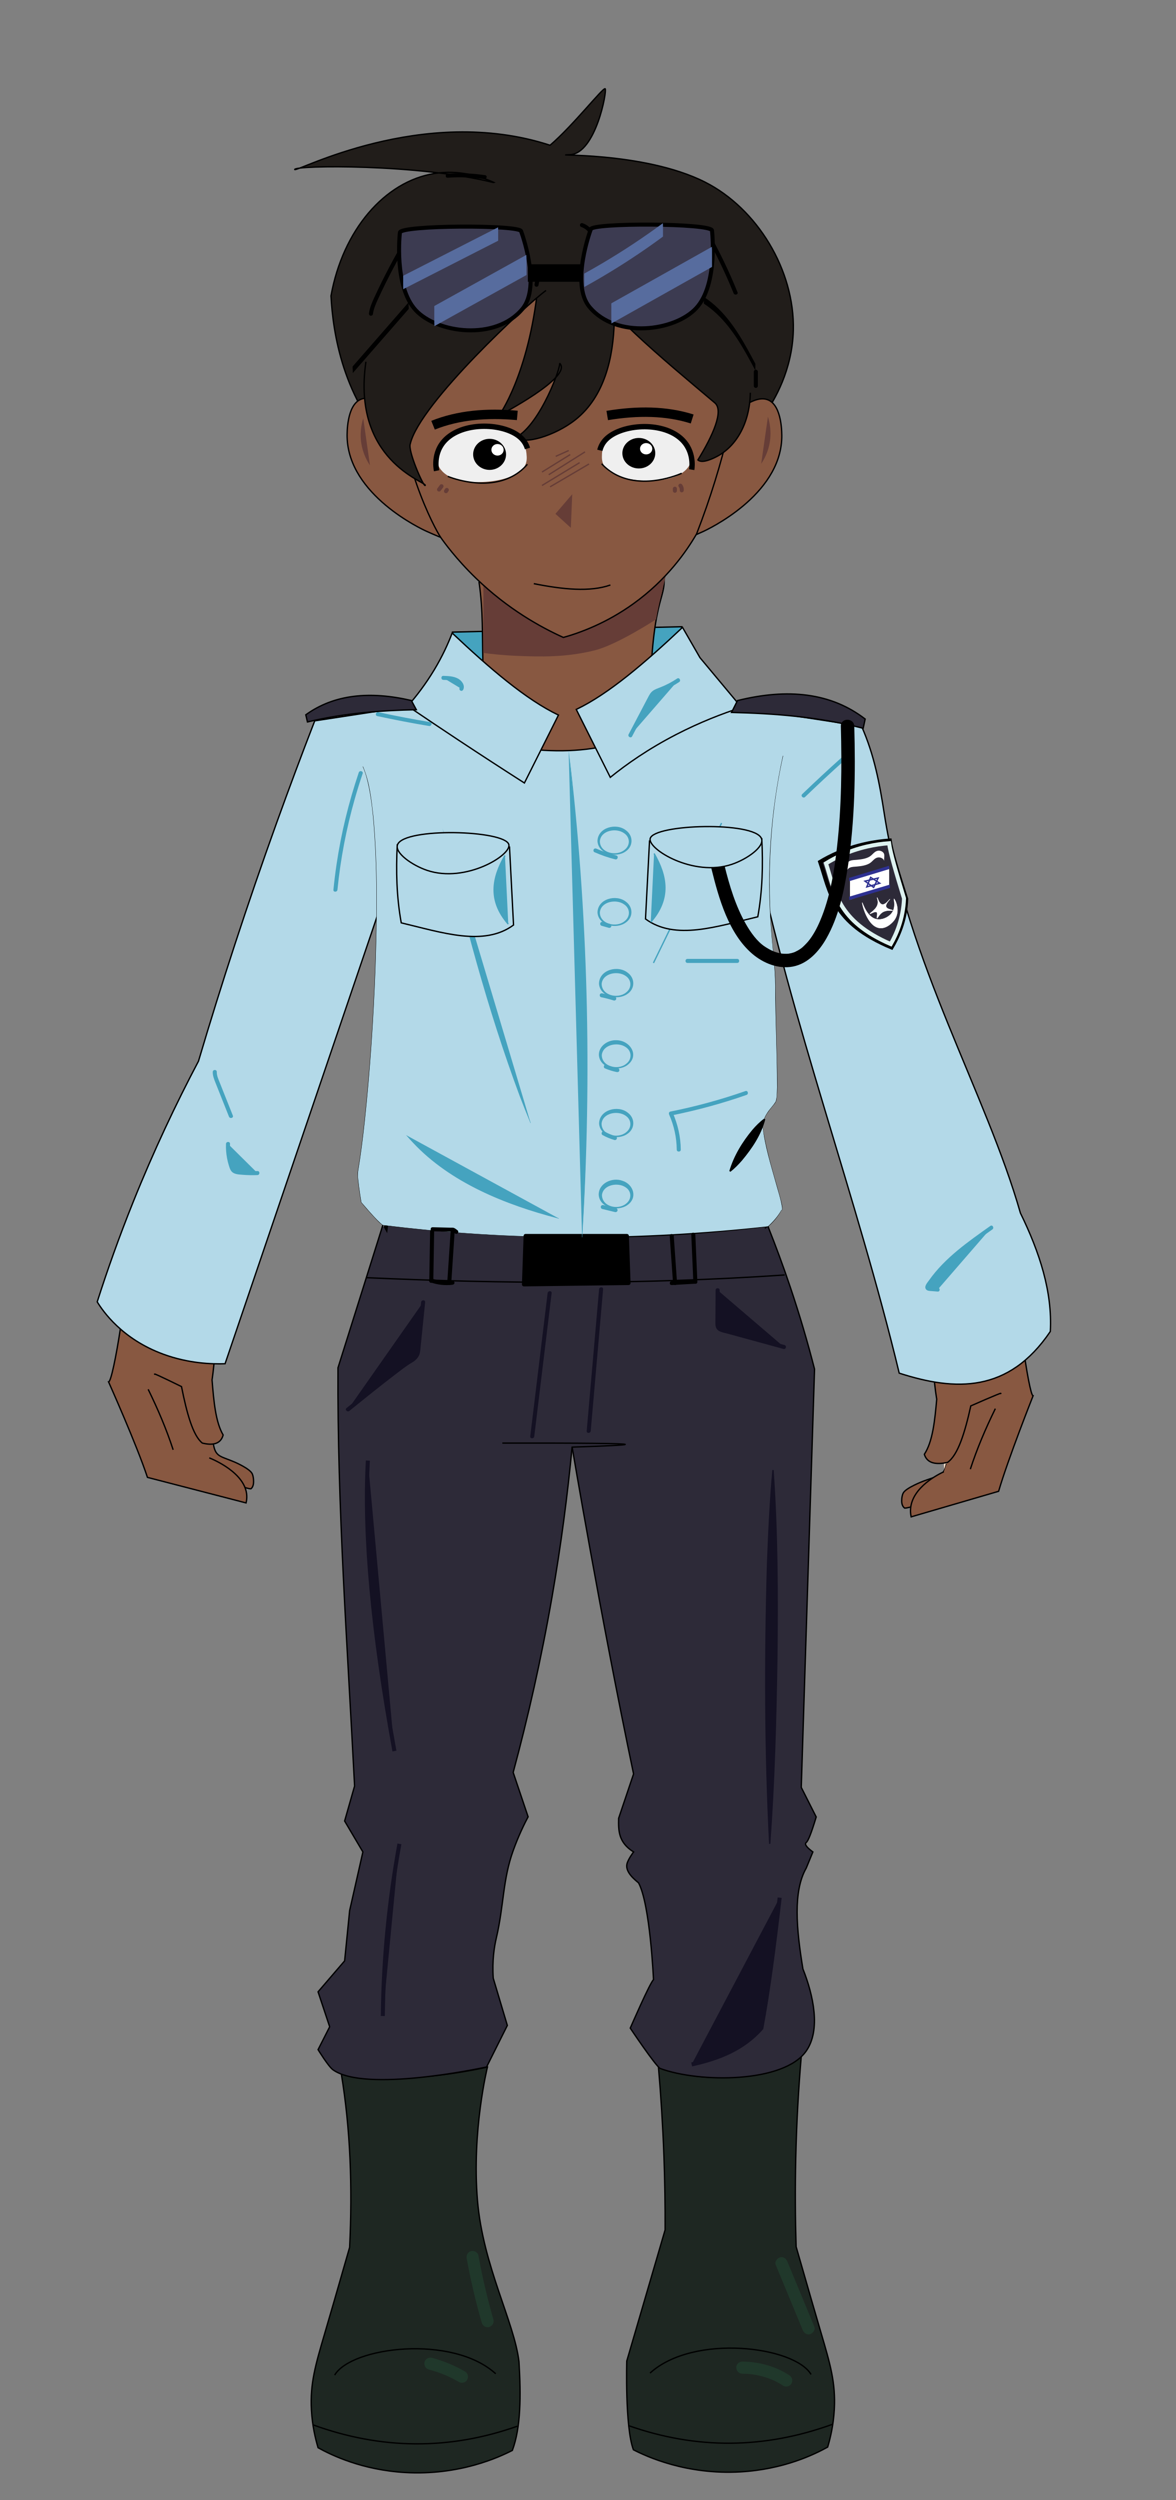 <?xml version="1.0" encoding="utf-8"?>
<!-- Generator: Adobe Illustrator 28.3.0, SVG Export Plug-In . SVG Version: 6.00 Build 0)  -->
<svg version="1.1" id="Layer_1" xmlns="http://www.w3.org/2000/svg" xmlns:xlink="http://www.w3.org/1999/xlink" x="0px" y="0px"
	 viewBox="0 0 875 1859" style="enable-background:new 0 0 875 1859;" xml:space="preserve">
<rect x="0" y="0" width="875" height="1859" fill="#808080" stroke="none"/>
<style type="text/css">
	.st0{fill:none;stroke:#000000;stroke-miterlimit:10;}
	.st1{fill:#45A3BF;stroke:#000000;stroke-miterlimit:10;}
	.st2{fill:#885841;stroke:#000000;stroke-miterlimit:10;}
	.st3{fill:#2D2A38;}
	.st4{fill:#663D37;}
	.st5{fill:#211D1A;stroke:#000000;stroke-miterlimit:10;}
	.st6{fill:#211D1A;}
	.st7{fill:#1E2722;stroke:#000000;stroke-miterlimit:10;}
	.st8{fill:#20382B;}
	.st9{fill:#663D37;stroke:#663D37;stroke-miterlimit:10;}
	.st10{fill:#885841;stroke:#885841;stroke-miterlimit:10;}
	.st11{fill:#FFE3CB;}
	.st12{fill:#885841;}
	.st13{fill:#B3D9E8;stroke:#000000;stroke-miterlimit:10;}
	.st14{fill:#B3D9E8;}
	.st15{fill:#2D2A38;stroke:#000000;stroke-miterlimit:10;}
	.st16{fill:#141123;}
	.st17{fill:#141123;stroke:#141123;stroke-width:3;stroke-miterlimit:10;}
	.st18{fill:#45A3BF;}
	.st19{fill:#20382B;stroke:#45A3BF;stroke-miterlimit:10;}
	.st20{fill:#45A3BF;stroke:#45A3BF;stroke-miterlimit:10;}
	.st21{fill:#2D2A38;stroke:#000000;stroke-width:3;stroke-miterlimit:10;}
	.st22{fill:#2D2A38;stroke:#DDF2F0;stroke-width:3;stroke-miterlimit:10;}
	.st23{fill:#FFFFFF;stroke:#FFFFFF;stroke-width:0.25;stroke-miterlimit:10;}
	.st24{fill:#FFFFFF;}
	.st25{fill:#2E3192;}
	.st26{fill:none;stroke:#2E3192;stroke-miterlimit:10;}
	.st27{fill:#3C3B51;stroke:#000000;stroke-width:3;stroke-miterlimit:10;}
	.st28{fill:#576C9E;}
	.st29{fill:none;stroke:#000000;stroke-width:13;stroke-miterlimit:10;}
	.st30{fill:#EFEFEF;}
	.st31{fill:none;stroke:#000000;stroke-width:4;stroke-miterlimit:10;}
	.st32{stroke:#000000;stroke-miterlimit:10;}
	.st33{fill:none;stroke:#000000;stroke-width:7;stroke-miterlimit:10;}
</style>
<path class="st0" d="M378.32,1289.3"/>
<path class="st0" d="M796.44,21.8L796.44,21.8L796.44,21.8z"/>
<path class="st1" d="M336.72,469.99c56.83-1.33,113.66-2.67,170.49-4c-1.66,36.83-39.03,66.41-84.01,67
	C379.03,533.57,340.93,506.02,336.72,469.99z"/>
<path class="st2" d="M493.57,423.99c3.25,23.55-7.41,13-9.88,90c-3.64,9.27-11.08,25.81-27.18,43c-12.38,13.22-23.05,24.6-37.06,25
	c-23.38,0.66-41.46-29.65-49.42-43c-16.7-28-7.41-64-13.59-106C382.43,406.75,441.29,400.09,493.57,423.99z"/>
<g>
	<path class="st3" d="M566.05,927.04c2.42-4.29,7.8-15.17,1.7-22.05c-4.2-4.74-12.01-5.52-14.8-5.8
		c-67.79-6.94-15.15-12.05-112.03-13.56c-50.01-0.78-102.61-0.96-146.5,18.47c-2.22,0.98-4.5,2.08-5.8,3.84
		c-1.1,1.49-1.36,3.28-1.58,5.02c-3.88,30.51-4.06,61.33-0.53,91.87c0.97,8.37,2.25,16.83,5.97,24.68
		c5.37,11.31,15.45,20.66,25.34,29.75c4.86,4.47,9.95,9.08,16.7,11.46c7.79,2.74,16.65,2.14,25.14,2.42
		c12.37,0.41,24.5,2.81,36.81,3.85c12.31,1.05,25.33,0.62,36.18-4.19c7.28-3.23,13.09-8.21,18.77-13.11
		c16.29-14.04,32.62-28.12,47.06-43.43c5.16-5.47,10.09-11.11,15.99-16.05c6.69-5.6,14.57-10.25,20.79-16.21
		c7.7-7.37,12.49-16.39,17.17-25.26c4.49-8.52,10.03-20.32,14.58-35.05"/>
	<g>
		<path d="M567.35,927.8c2.61-4.66,4.91-10.04,4.7-15.49c-0.26-6.51-4.69-10.9-10.6-12.95c-4.82-1.68-10.09-1.82-15.12-2.39
			c-4.52-0.52-9.04-1.09-13.54-1.79c-5.32-0.82-10.64-1.79-15.8-3.32c-2.82-0.83-5.55-1.92-8.34-2.82
			c-3.63-1.17-7.37-1.84-11.15-2.34c-7.55-0.99-15.17-1.37-22.77-1.69c-14.35-0.62-28.71-0.84-43.07-1.02
			c-15.91-0.2-31.83-0.23-47.73,0.52c-30.69,1.44-61.95,5.7-90.25,18.28c-3.05,1.36-6.11,3-7.33,6.32
			c-0.64,1.74-0.76,3.66-0.99,5.49c-0.27,2.21-0.52,4.41-0.76,6.62c-0.91,8.65-1.52,17.32-1.84,26.01
			c-0.64,17.55-0.06,35.15,1.73,52.62c0.82,7.99,1.66,16.13,4.12,23.81c2.32,7.25,6.26,13.66,11.1,19.48
			c4.95,5.96,10.65,11.25,16.34,16.48c5.44,5,11.01,10.02,18.1,12.52c7.5,2.64,15.67,2.26,23.5,2.42c8.5,0.17,16.91,1.28,25.33,2.37
			c15.47,2.01,31.98,3.91,47.01-1.48c7.26-2.6,13.46-7.05,19.31-11.98c6.29-5.29,12.48-10.71,18.64-16.14
			c12.48-10.98,24.49-22.37,35.82-34.54c5.58-5.99,11.39-11.51,18.01-16.34c6.32-4.61,12.8-9.06,17.99-14.99
			c4.92-5.63,8.72-12.1,12.23-18.67c3.03-5.67,5.92-11.4,8.5-17.29c3.06-7,5.74-14.16,8-21.46c0.57-1.85-2.32-2.64-2.89-0.8
			c-4.15,13.39-9.8,26.11-16.42,38.44c-3.48,6.48-7.23,12.89-12.19,18.38c-5.17,5.72-11.58,9.98-17.74,14.53
			c-6.32,4.67-11.9,9.96-17.25,15.7c-5.49,5.88-11.04,11.67-16.84,17.25c-11.77,11.3-24.14,21.98-36.54,32.58
			c-5.62,4.81-11.55,9.43-18.53,12.1c-7.05,2.69-14.64,3.62-22.14,3.7c-16.37,0.17-32.42-3.85-48.76-4.33
			c-7.76-0.23-15.79,0.33-23.29-2.03c-6.99-2.21-12.43-7.2-17.71-12.06c-11.03-10.15-22.53-20.83-26.97-35.62
			c-2.31-7.68-3.1-15.75-3.88-23.7c-0.83-8.47-1.38-16.96-1.64-25.46c-0.52-17,0.1-34.04,1.85-50.95c0.21-2.03,0.44-4.05,0.68-6.07
			c0.23-1.89,0.28-4.01,1.02-5.79c1.33-3.2,5.77-4.48,8.68-5.7c6.81-2.85,13.82-5.24,20.93-7.24c14.55-4.09,29.52-6.54,44.55-8
			c30.82-3.01,61.97-2.29,92.89-1.55c10.57,0.25,21.15,0.55,31.69,1.34c5.26,0.39,10.11,0.82,15.18,1.91
			c6.26,1.36,12.12,4.04,18.37,5.46c6.97,1.58,14.07,2.54,21.16,3.4c4.83,0.59,9.8,0.78,14.57,1.78
			c5.63,1.18,11.38,4.21,11.79,10.62c0.33,5.05-1.85,10.03-4.27,14.35C563.81,927.97,566.4,929.49,567.35,927.8L567.35,927.8z"/>
	</g>
</g>
<g>
	<path class="st4" d="M359.67,423.49c14.97-6.42,45.47-17.3,85.26-16.11c20.99,0.63,40.33,5.4,52.74,9.08
		c-2.5,15-6.99,29.03-9.49,44.03c0,0-28.73,18.75-45.31,22.96c-21.51,5.47-41.06,4.91-58.13,4.21c-10.52-0.43-19.18-1.39-25.08-2.18
		"/>
</g>
<path class="st5" d="M570.27,305.99c5.54-8.08,19.24-30.37,20-60.38c1.13-44.78-26.96-90.63-65.69-110.21
	c-46.13-23.34-120.47-19.35-100.31-20.41c19-1,27.61-47.69,26-49c-1.54-1.25-23.69,27.21-41,42c-95-31-190.25,20.96-190,18
	c0.26-3.11,91.95-4.31,148.51,9.88c0.18,0.05,0.31,0.08,0.49,0.12c-11.66-5.32-27.47-9.8-45-7c-37.09,5.91-68.24,42.16-77,91
	c1.39,26.89,8.7,77.86,47,115C369.94,409.35,520.11,379.16,570.27,305.99z"/>
<path class="st2" d="M268.27,296.99c-10.38,4.58-10.06,25.47-10,28c1.09,43.16,55.54,68.45,59,70c12.05,5.4,24.6,11.04,30,6
	c10.43-9.73-12.72-52.96-40-81C297.87,310.34,279.9,291.87,268.27,296.99z"/>
<path class="st2" d="M571.69,297.43c10.38,4.58,10.06,25.47,10,28c-1.09,43.16-55.54,68.45-59,70c-12.05,5.4-24.6,11.04-30,6
	c-10.43-9.73,12.72-52.96,40-81C542.09,310.77,560.06,292.3,571.69,297.43z"/>
<path class="st2" d="M295.17,278.97c0.37,61.78,28.16,114.12,33,121c1.94,2.77,11.07,15.57,26,30c23.88,23.07,48.24,36.42,65,44
	c13.05-3.68,32.17-10.77,52-25c25.15-18.05,39.64-39.11,47.11-51.97c21-54,31.35-104.69,30-121c-4.07-49.3-45.42-130.12-123-132
	C357.11,142.35,294.7,202.25,295.17,278.97z"/>
<path class="st5" d="M400.27,212.99c-7,66-29,96-29,96s56-29,45-39c1.76,1.49-14,45-32,55c4.73,6.17,28.68-0.81,44-13
	c43.35-34.5,25.69-117.12,23-129"/>
<path class="st5" d="M431.27,198.99c14.01,28.85,62.09,68.06,100.58,100.55c6.89,5.82-1.42,24.24-12.58,42.45
	c3.27,3.09,12.2-1.57,14.1-2.56c14.74-7.68,24.59-25.25,24.9-47.44"/>
<path class="st0" d="M294.27,331.88"/>
<path class="st6" d="M559.27,285.99c16.73-14.19-7.66-108.46-76-144c-65.01-33.81-154.86-6.63-191,51c-20.8,33.16-27.38,81.62-11,92
	c28.84,18.27,125.02-83.91,136.5-72.5c4.98,4.95-11.12,26.16-4.5,32.5c7.01,6.71,25.92-16.2,49.5-12.5c23.3,3.66,24.19,29.06,59,46
	C531.27,283.12,551.22,292.82,559.27,285.99z"/>
<g>
	<g>
		<path d="M400.65,212.13c0.78-3.65,1.16-7.39,1.13-11.12c-0.01-1.07-1.29-1.96-2.26-1.3c-3.41,2.35-6.52,5.1-9.24,8.23
			c-0.53,0.61-0.6,1.52,0,2.12c0.54,0.54,1.59,0.61,2.12,0c2.55-2.93,5.44-5.55,8.63-7.76c-0.75-0.43-1.5-0.86-2.26-1.3
			c0.04,3.47-0.3,6.93-1.02,10.33c-0.17,0.79,0.23,1.62,1.05,1.85C399.55,213.38,400.48,212.92,400.65,212.13L400.65,212.13z"/>
	</g>
</g>
<g>
	<path d="M457.71,229.09c-0.74,0.01-0.84-7.33-3.11-21.84c-1.42-9.13-2.97-16.61-4.1-21.68c2.72,4.55,6.13,11.49,7.76,20.42
		C460.46,218,458.62,229.08,457.71,229.09z"/>
	<g>
		<path d="M457.71,227.59c0.38,0.04,1.05,0.54,1.12,0.59c0.02,0.01,0.09,0.37,0.07,0.15c-0.02-0.19-0.1-0.39-0.14-0.58
			c-0.16-0.76-0.17-1.05-0.26-1.76c-0.28-2.33-0.51-4.67-0.79-7.01c-0.92-7.81-2.12-15.58-3.59-23.3
			c-0.67-3.51-1.39-7.02-2.17-10.51c-0.91,0.39-1.83,0.77-2.74,1.16c4.15,6.98,6.96,14.7,8.04,22.76c0.58,4.34,0.71,8.76,0.39,13.12
			c-0.1,1.42-0.25,2.85-0.53,4.25c-0.1,0.47-0.21,0.94-0.35,1.4c-0.1,0.32-0.1,0.12-0.06,0.19c-0.02,0.05-0.05,0.1-0.08,0.14
			c0.16-0.27,0.39-0.44,0.7-0.54c-1.9,0.33-1.09,3.23,0.8,2.89c1.53-0.27,1.81-2.79,2.02-3.96c0.52-3.01,0.68-6.08,0.67-9.12
			c-0.03-7.98-1.44-15.95-4.42-23.36c-1.29-3.21-2.82-6.31-4.58-9.28c-0.89-1.49-3.11-0.49-2.74,1.16
			c1.69,7.58,3.12,15.21,4.29,22.89c0.93,6.14,1.48,12.32,2.32,18.47c0.19,1.35,0.34,3.1,2.04,3.27
			C459.63,230.78,459.62,227.78,457.71,227.59z"/>
	</g>
</g>
<g>
	<g>
		<path d="M563.87,286.93c0-3.52,0-7.03,0-10.55c0-0.81-0.69-1.5-1.5-1.5c-0.81,0-1.5,0.69-1.5,1.5c0,3.52,0,7.03,0,10.55
			c0,0.81,0.69,1.5,1.5,1.5C563.18,288.43,563.87,287.75,563.87,286.93L563.87,286.93z"/>
	</g>
</g>
<g>
	<g>
		<path d="M333.08,132.15c9.05-0.66,18.17-0.34,27.14,1.02c1.89,0.29,2.7-2.6,0.8-2.89c-9.25-1.4-18.6-1.81-27.94-1.13
			C331.16,129.29,331.15,132.29,333.08,132.15L333.08,132.15z"/>
	</g>
</g>
<g>
	<g>
		<path d="M441.84,173.28c-1.68-3.47-4.81-6.12-8.44-7.34c-0.74-0.25-1.67,0.29-1.85,1.05c-0.19,0.83,0.25,1.58,1.05,1.85
			c0.2,0.07,0.4,0.14,0.59,0.21c0.16,0.06,0.2,0.06,0.01,0c0.1,0.03,0.22,0.09,0.31,0.14c0.38,0.18,0.76,0.37,1.12,0.58
			c0.35,0.2,0.68,0.42,1.01,0.66c0.08,0.06,0.15,0.11,0.23,0.17c0.31,0.23-0.24-0.2,0.06,0.05c0.16,0.13,0.32,0.27,0.48,0.41
			c0.3,0.27,0.59,0.55,0.86,0.84c0.14,0.15,0.28,0.31,0.42,0.47c0.06,0.07,0.12,0.15,0.18,0.22c0.04,0.05,0.3,0.33,0.05,0.06
			c0.55,0.59,0.96,1.43,1.31,2.15c0.34,0.71,1.41,0.95,2.05,0.54C442.03,174.87,442.21,174.04,441.84,173.28L441.84,173.28z"/>
	</g>
</g>
<g>
	<g>
		<path d="M524.02,172.99c8.24,14.54,15.54,29.59,21.83,45.07c0.72,1.77,3.62,0.99,2.89-0.8c-6.38-15.72-13.76-31.02-22.13-45.79
			C525.66,169.79,523.07,171.3,524.02,172.99L524.02,172.99z"/>
	</g>
</g>
<g>
	<g>
		<path d="M277.44,233.66c0.55-4.03,2.17-7.72,3.86-11.38c1.77-3.84,3.6-7.66,5.48-11.45c3.72-7.51,7.64-14.92,11.75-22.23
			c0.95-1.68-1.64-3.2-2.59-1.51c-4.19,7.44-8.18,15-11.97,22.66c-1.87,3.79-3.7,7.61-5.47,11.46c-1.72,3.74-3.4,7.55-3.96,11.67
			c-0.11,0.81,0.2,1.6,1.05,1.85C276.29,234.91,277.33,234.46,277.44,233.66L277.44,233.66z"/>
	</g>
</g>
<path class="st4" d="M270.27,310.99c-1.18,3.76-3.06,11.56-1,21c1.38,6.34,4.03,11.08,6,14"/>
<path class="st4" d="M571.37,309.82c1.18,3.76,3.06,11.56,1,21c-1.38,6.34-4.03,11.08-6,14"/>
<path class="st7" d="M362.67,1536.99c0,0-11.72,47.39-7.41,99c4.09,49.02,27.43,90.39,30.89,120c1.53,25.38,1.41,49.01-4.94,66
	c-10,5.12-39.48,18.74-79.72,16.43c-31.97-1.84-54.72-12.81-64.83-18.43c-1.92-6.42-4.28-16.11-4.94-28
	c-1.11-19.88,3.15-34.07,9.88-57c3.69-12.58,9.7-33.18,18.53-64c2.18-44.7,0.59-87.89-6.18-129
	C287.92,1547.97,324.54,1545.05,362.67,1536.99z"/>
<path class="st0" d="M368.84,1764.99c-32.3-29.43-107.49-20-119.84,1"/>
<path class="st0" d="M232.94,1802.99c50.65,18.4,101.3,18.89,151.96,1"/>
<path class="st7" d="M489.92,1536.99c1.83,21.25,3.22,43.26,4.06,66.01c0.69,18.83,0.97,37.17,0.89,54.99
	c-9.51,32.51-19.02,65.01-28.53,97.52c0,0-1.41,49.01,4.94,66c10,5.12,39.48,18.74,79.72,16.43c31.97-1.84,54.72-12.81,64.83-18.43
	c1.92-6.42,4.28-16.11,4.94-28c1.11-19.88-3.15-34.07-9.88-57c-3.69-12.58-9.7-33.18-18.53-64c-0.66-21.14-0.79-43.11-0.27-65.85
	c0.6-26.29,2.03-51.55,4.09-75.67c-7.98,4.51-25.52,13.14-50.45,15.28C519.23,1546.54,498.8,1540.24,489.92,1536.99z"/>
<path class="st0" d="M483.63,1764.51c32.3-29.43,107.49-20,119.84,1"/>
<path class="st0" d="M619.53,1802.51c-50.65,18.4-101.3,18.89-151.96,1"/>
<g>
	<path class="st8" d="M351.6,1678.17c2.91,16.03,6.65,31.95,11.2,47.73"/>
	<g>
		<path class="st8" d="M347.26,1679.36c2.93,16.09,6.68,32.02,11.2,47.73c0.65,2.26,3.2,3.9,5.54,3.14c2.3-0.74,3.84-3.11,3.14-5.54
			c-4.52-15.71-8.27-31.64-11.2-47.73c-0.42-2.32-3.37-3.85-5.54-3.14C347.92,1674.63,346.81,1676.87,347.26,1679.36L347.26,1679.36
			z"/>
	</g>
</g>
<g>
	<path class="st8" d="M581.51,1682.81c6.68,16.13,13.37,32.27,20.05,48.4"/>
	<g>
		<path class="st8" d="M577.17,1684c6.68,16.13,13.37,32.27,20.05,48.4c0.9,2.17,3.02,3.96,5.54,3.14c2.08-0.67,4.11-3.21,3.14-5.54
			c-6.68-16.13-13.37-32.27-20.05-48.4c-0.9-2.17-3.02-3.96-5.54-3.14C578.22,1679.14,576.2,1681.67,577.17,1684L577.17,1684z"/>
	</g>
</g>
<g>
	<g>
		<path class="st8" d="M319,1761.81c4.09,1.1,8.11,2.44,12.03,4.06c0.2,0.08,0.39,0.16,0.59,0.24c-0.42-0.18-0.39-0.16,0.1,0.05
			c0.52,0.23,1.03,0.46,1.55,0.69c0.9,0.41,1.79,0.83,2.67,1.27c1.87,0.93,3.71,1.92,5.52,2.97c2.04,1.18,5.02,0.54,6.16-1.61
			c1.14-2.15,0.56-4.89-1.61-6.16c-7.69-4.47-16.02-7.87-24.6-10.19c-2.27-0.61-4.99,0.76-5.54,3.14
			C315.32,1758.64,316.57,1761.15,319,1761.81L319,1761.81z"/>
	</g>
</g>
<g>
	<g>
		<path class="st8" d="M552.3,1764.94c1.48,0.01,2.95,0.07,4.43,0.18c0.66,0.05,1.32,0.11,1.98,0.18c0.37,0.04,0.73,0.08,1.1,0.13
			c-0.66-0.08,0.04,0.01,0.33,0.05c2.81,0.42,5.6,1.03,8.33,1.83c1.31,0.38,2.62,0.81,3.9,1.28c0.67,0.25,1.33,0.52,2,0.77
			c0.73,0.28-0.94-0.42,0.3,0.13c0.26,0.12,0.52,0.23,0.78,0.35c2.54,1.16,4.98,2.51,7.31,4.04c1.97,1.3,5.06,0.46,6.16-1.61
			c1.19-2.25,0.49-4.77-1.61-6.16c-10.29-6.76-22.74-10.07-35-10.18c-2.35-0.02-4.61,2.08-4.5,4.5
			C547.91,1762.9,549.78,1764.92,552.3,1764.94L552.3,1764.94z"/>
	</g>
</g>
<line class="st9" x1="423.17" y1="334.97" x2="413.49" y2="339.32"/>
<line class="st9" x1="424.27" y1="337.99" x2="403.27" y2="350.99"/>
<line class="st9" x1="435.27" y1="335.99" x2="408.27" y2="352.99"/>
<line class="st9" x1="431.27" y1="343.99" x2="403.27" y2="360.99"/>
<line class="st9" x1="438.27" y1="344.99" x2="409.27" y2="361.99"/>
<path class="st4" d="M425.77,367.47c-0.35,8.33-0.69,16.67-1.04,25c-3.82-3.47-7.64-6.94-11.46-10.42"/>
<g>
	<path class="st4" d="M328.5,361.54c-0.61,0.82-1.22,1.63-1.83,2.45"/>
	<g>
		<path class="st4" d="M327.2,360.78c-0.61,0.82-1.22,1.63-1.83,2.45c-0.11,0.17-0.17,0.36-0.18,0.56c-0.04,0.2-0.04,0.4,0.03,0.6
			c0.1,0.35,0.36,0.73,0.69,0.9c0.35,0.18,0.77,0.28,1.16,0.15c0.12-0.05,0.24-0.1,0.36-0.15c0.23-0.13,0.4-0.31,0.54-0.54
			c0.61-0.82,1.22-1.63,1.83-2.45c0.11-0.17,0.17-0.36,0.18-0.56c0.04-0.2,0.04-0.4-0.03-0.6c-0.1-0.35-0.36-0.72-0.69-0.9
			c-0.35-0.18-0.77-0.28-1.16-0.15c-0.12,0.05-0.24,0.1-0.36,0.15C327.51,360.38,327.33,360.56,327.2,360.78L327.2,360.78z"/>
	</g>
</g>
<g>
	<path class="st4" d="M332.45,364.27c-0.2,0.31-0.41,0.61-0.61,0.92"/>
	<g>
		<path class="st4" d="M331.15,363.52c-0.2,0.31-0.41,0.61-0.61,0.92c-0.11,0.17-0.17,0.36-0.18,0.56c-0.04,0.2-0.04,0.4,0.03,0.6
			c0.05,0.2,0.14,0.37,0.27,0.51c0.11,0.16,0.25,0.29,0.42,0.39c0.12,0.05,0.24,0.1,0.36,0.15c0.27,0.07,0.53,0.07,0.8,0
			c0.12-0.05,0.24-0.1,0.36-0.15c0.23-0.13,0.4-0.31,0.54-0.54c0.2-0.31,0.41-0.61,0.61-0.92c0.11-0.17,0.17-0.36,0.18-0.56
			c0.04-0.2,0.04-0.4-0.03-0.6c-0.05-0.2-0.14-0.37-0.27-0.51c-0.11-0.16-0.25-0.29-0.42-0.39c-0.12-0.05-0.24-0.1-0.36-0.15
			c-0.27-0.07-0.53-0.07-0.8,0c-0.12,0.05-0.24,0.1-0.36,0.15C331.46,363.11,331.28,363.29,331.15,363.52L331.15,363.52z"/>
	</g>
</g>
<g>
	<path class="st4" d="M502.14,363.37c0,0.51,0,1.02,0,1.53"/>
	<g>
		<path class="st4" d="M500.64,363.37c0,0.51,0,1.02,0,1.53c-0.01,0.21,0.04,0.4,0.13,0.58c0.06,0.19,0.16,0.35,0.31,0.48
			c0.14,0.15,0.3,0.25,0.48,0.31c0.18,0.09,0.37,0.14,0.58,0.13c0.13-0.02,0.27-0.04,0.4-0.05c0.25-0.07,0.47-0.2,0.66-0.39
			c0.27-0.29,0.44-0.65,0.44-1.06c0-0.51,0-1.02,0-1.53c0.01-0.21-0.04-0.4-0.13-0.58c-0.06-0.19-0.16-0.35-0.31-0.48
			c-0.14-0.15-0.3-0.25-0.48-0.31c-0.18-0.09-0.37-0.14-0.58-0.13c-0.13,0.02-0.27,0.04-0.4,0.05c-0.25,0.07-0.47,0.2-0.66,0.39
			C500.81,362.6,500.64,362.96,500.64,363.37L500.64,363.37z"/>
	</g>
</g>
<g>
	<path class="st4" d="M506.25,361.12c0.77,0.96,1.13,2.24,0.99,3.46"/>
	<g>
		<path class="st4" d="M505.19,362.18c0.01,0.01,0.02,0.03,0.04,0.04c-0.08-0.1-0.16-0.2-0.23-0.3c0.24,0.32,0.44,0.66,0.6,1.03
			c-0.05-0.12-0.1-0.24-0.15-0.36c0.17,0.4,0.28,0.82,0.34,1.26c-0.02-0.13-0.04-0.27-0.05-0.4c0.05,0.38,0.05,0.76,0.01,1.13
			c-0.04,0.36,0.2,0.82,0.44,1.06c0.26,0.26,0.69,0.46,1.06,0.44c0.39-0.02,0.79-0.14,1.06-0.44c0.08-0.1,0.16-0.2,0.23-0.3
			c0.14-0.23,0.2-0.49,0.2-0.76c0.08-0.75,0-1.53-0.21-2.25c-0.12-0.4-0.28-0.8-0.47-1.18c-0.2-0.4-0.47-0.74-0.74-1.09
			c-0.22-0.28-0.72-0.44-1.06-0.44c-0.37,0-0.81,0.16-1.06,0.44c-0.26,0.29-0.46,0.66-0.44,1.06c0.02,0.13,0.04,0.27,0.05,0.4
			C504.88,361.77,505.01,361.99,505.19,362.18L505.19,362.18z"/>
	</g>
</g>
<path class="st5" d="M406.27,215.99c-12.82,8.94-94,84-101,114c-2,5,9.6,31.37,11,31c0.08-0.02,0.11-0.11,0.12-0.15
	c0.66-2.62-54.89-18.44-44.12-91.85"/>
<path class="st10" d="M158.8,952.99c-9.63-22.98-48.46-35.47-59.94-25c-6.78,6.18-0.4,17.04,7.75,51.5
	c15.17,64.16,8.06,94.41,29.45,104.5c1.97,0.93,10.88,5.13,17.05,1.5c13.6-8-7.38-41.56,0.52-91.5
	C157.28,970.9,163.82,964.96,158.8,952.99z"/>
<path class="st2" d="M152.6,1092.99c0,0,27.9,14,34.11,14c1.77-1.44,2.08-4.02,1.93-6.32c0,0,0.04-2.36-0.89-4.68
	c-1.6-4-13.44-9-13.44-9c-7.98-3.34-11.07-3.63-13.44-7c-1.5-2.13-2.07-6-2.07-6"/>
<path class="st2" d="M95.24,931.49c0.75,21.69-10.89,95.94-14.47,96c0,0,20.97,46.84,28.94,71l73.38,19c0.48-2,0.61-3.84,0.52-5.5
	c-0.93-16.92-25.15-26.9-27.9-28"/>
<path class="st2" d="M158.8,964.99c4.13,29-1.03,61-1.03,61c1.27,15.69,2.59,31.33,8.27,41c-1.79,6.5-7.34,7.99-15.5,6
	c-7-5.51-11.57-22.27-15.5-42c0,0-19.86-9.78-20.08-9.37c-0.02,0.04,0.13,0.16,0.44,0.37"/>
<path class="st0" d="M110.23,1032.99c7.36,15,13.73,30,18.6,45"/>
<path class="st11" d="M701.38,967.34c9.32-22.98,46.89-35.47,58.01-25c6.56,6.18,0.38,17.04-7.5,51.5
	c-14.68,64.16-7.8,94.41-28.5,104.5c-1.9,0.93-10.53,5.13-16.5,1.5c-13.16-8,7.14-41.56-0.5-91.5
	C702.84,985.24,696.52,979.31,701.38,967.34z"/>
<path class="st2" d="M711.14,1107.34c0,0-31.13,14-38.05,14c-1.97-1.44-2.32-4.02-2.15-6.32c0,0-0.04-2.36,0.99-4.68
	c1.78-4,14.99-9,14.99-9c8.9-3.34,12.35-3.63,14.99-7c1.67-2.13,2.31-6,2.31-6"/>
<path class="st2" d="M755.84,941.84c-0.67,21.69,9.65,95.94,12.83,96c0,0-18.59,46.84-25.66,71l-65.07,19
	c-0.43-2-0.54-3.84-0.46-5.5c0.83-16.92,22.3-26.9,24.74-28"/>
<path class="st2" d="M695.82,979.34c-4.61,29,1.15,61,1.15,61c-1.42,15.69-2.89,31.33-9.22,41c1.99,6.5,8.19,7.99,17.29,6
	c7.81-5.51,12.91-22.27,17.29-42c0,0,22.15-9.78,22.4-9.37c0.02,0.04-0.14,0.16-0.49,0.37"/>
<path class="st12" d="M750.01,1047.34c-8.21,15-15.31,30-20.75,45"/>
<path class="st13" d="M523.63,521.94c39.12,6,78.25,12,117.37,18c9.58,21.46,13.56,43.27,16.94,65.05
	c17.14,110.47,75.95,208.21,101.31,297c14.35,29.33,23.84,58.66,22.24,88c-31.01,45.84-70.62,44.47-112.43,31
	c-31.29-130.27-80.45-261.25-107.49-392"/>
<path class="st13" d="M351.55,517.99c-39.12,6-78.25,12-117.37,18c-9.66,24.9-19.14,50.24-28.42,76
	c-21.77,60.47-41.02,119.53-58.07,177c-16.86,31.92-33.41,66.91-48.66,104.86c-10.31,25.65-19.13,50.42-26.7,74.14
	c4.21,6.84,18.41,27.7,49.42,39c18.8,6.85,35.97,7.34,45.71,7c44.89-132,89.78-264,134.67-396"/>
<path class="st13" d="M457.8,552.99c-22.22,5.99-46.22,6.65-71.66,3c0.12-3.75,9.88,29,37.06,38
	C461.5,576.99,459.23,546.91,457.8,552.99z"/>
<g>
	<path class="st14" d="M270.01,569.99c19.13,41.26,7.41,236-3.71,301c-0.9,3.51,2.47,23,2.47,23s12.48,14.81,16.06,17
		c39.27,4.86,84.51,8.47,134.67,9c57.24,0.61,108.41-2.93,151.96-8c5.14-4.47,8.17-8.99,9.88-12c3.88,0.2-9.49-33.01-13.59-60
		c-1.7-11.19,9.25-18.13,9.88-22c1.82-11.2-0.39-36.69-0.72-86.55c-0.12-17.52-4.7-41.89-4.46-77.96
		c0.14-21.67,1.79-53.06,10.13-91.49"/>
	<path d="M270.11,569.94c4.96,11.65,6.23,24.47,7.66,36.94c3.47,37.69,2.77,75.64,1.54,113.42c-1.43,37.8-3.91,75.58-7.91,113.2
		c-1.37,12.54-2.89,25.06-4.98,37.5c-0.45,3.8,0.33,7.71,0.72,11.5c0.51,3.83,1.1,7.65,1.75,11.46c2.4,2.67,5.07,5.97,7.68,8.76
		c2.55,2.8,5.4,5.98,8.28,8.15c47.52,5.85,95.39,9.02,143.27,8.9c47.87-0.12,95.74-2.73,143.32-7.94c3.47-3.14,7.37-7.45,9.8-11.9
		c0,0,0.04-0.07,0.04-0.07l0.07,0.01c0.39,0.04,0.53-0.47,0.56-0.88c0.04-0.43,0.01-0.88-0.04-1.32
		c-0.93-6.19-3.01-12.16-4.65-18.19c-3.81-13.77-8.24-27.6-9.75-41.84c-0.03-3.64,1.38-7.14,3.35-10.12
		c1.88-3.05,4.63-5.52,6.39-8.61c1.01-3.37,0.81-7.1,0.99-10.61c-0.01-25.08-1.37-50.14-1.38-75.22
		c-0.1-14.33-2.16-28.57-3.14-42.86c-3.37-42.88-0.37-86.23,8.79-128.26c0,0,0.23,0.05,0.23,0.05
		c-10.91,49.05-12.48,99.75-6.91,149.6c0.64,7.13,1.26,14.29,1.26,21.46c0.12,21.5,0.85,42.98,1.34,64.47
		c0.07,6.71,0.3,13.48-0.6,20.14c-0.37,2.27-2.28,3.91-3.58,5.66c-1.14,1.38-2.24,2.79-3.21,4.29c-1.96,2.96-3.34,6.41-3.31,9.99
		c-0.02,1.78,0.38,3.54,0.66,5.31c0.92,5.29,2.09,10.54,3.39,15.75c2.58,10.43,5.78,20.7,8.63,31.07c0.5,2.2,3.07,10.23,0.96,10.35
		c-2.14,4.08-5.98,8.82-9.86,12.04c-59.43,7.39-119.44,9.65-179.27,7.37c-35.9-1.26-71.74-4-107.39-8.41
		c-3.21-2.29-5.72-5.38-8.42-8.22c-2.62-2.92-5.25-5.86-7.74-8.87c-1.08-6.68-2.22-13.37-2.6-20.13c-0.05-0.95-0.05-1.99,0.13-2.91
		c2.09-12.43,3.61-24.96,4.98-37.49c4-37.62,6.49-75.39,7.91-113.19c1.23-37.78,1.93-75.71-1.54-113.39
		c-0.97-9.4-2.17-18.8-4.56-27.96c-0.8-3.04-1.77-6.05-3.08-8.91L270.11,569.94L270.11,569.94z"/>
</g>
<path class="st14" d="M370.08,552.99c-4.41-10.65-20.19-15.55-32.12-14c-19.9,2.59-33.52,23.73-25.94,35
	c7.42,11.04,35.24,12.72,49.42,2C367.9,571.1,373.77,561.92,370.08,552.99z"/>
<path class="st14" d="M549.8,542.38c-4.19-11.02-21.2-16.07-33.32-15.89c-27.24,0.42-51.23,27.71-44.48,40
	c7,12.76,50.37,15.35,69.15-1.11C542.22,564.44,554.11,553.71,549.8,542.38z"/>
<path class="st13" d="M507.83,466.49c-27.83,26.22-54.92,49.49-79.07,61c8.44,16.83,16.88,33.67,25.33,50.5
	c12.05-9.75,28.2-21.1,48.91-31.8c17.73-9.16,34.48-15.61,48.69-20.2c-10.3-12.33-20.59-24.67-30.89-37
	C516.48,481.49,512.16,473.99,507.83,466.49z"/>
<path class="st13" d="M336.44,470.69c27.83,26.22,54.92,49.49,79.07,61c-8.44,16.83-16.88,33.67-25.33,50.5
	c-16.19-10.35-32.5-20.95-48.91-31.8c-12.84-8.49-25.47-16.95-37.91-25.4c6.41-7.31,13.34-16.31,19.77-27
	C329.09,488.07,333.35,478.8,336.44,470.69z"/>
<path class="st15" d="M571.46,911.99c5.68,14.24,11.2,29.14,16.44,44.68c7.17,21.27,13.16,41.76,18.16,61.32c0,0-9.88,311-9.88,311
	c3.71,7.33,7.41,14.67,11.12,22c-3.86,12.85-6.11,17.99-7.41,19c-0.05,0.04-0.23,0.17-0.37,0.4c-0.87,1.48,1.89,4.08,5.31,6.6
	c-1.65,4-3.29,8-4.94,12c-9.9,17.28-7.38,45.13-2.47,75c7.85,19.76,13.37,45.32,2.47,61c-16.66,23.96-79.51,23.78-108.72,13
	c-3.72-2.3-22.24-30-22.24-30s14.78-34.03,17.3-36c0,0-2.47-56-11.12-72c-2.3-1.94-10.03-7.83-8.65-14c0.79-3.51,4.93-8.99,4.94-9
	c-11.4-7.08-11.31-16.03-11.12-25c3.71-11,7.41-22,11.12-33c-24.71-118-45.71-243-45.71-243c-21.83-0.67-43.65-1.33-65.48-2"/>
<path class="st15" d="M284.83,910.99c-11.12,35.33-22.24,70.67-33.36,106c-0.58,103.5,7.08,207.29,12.35,311
	c-2.47,8.67-4.94,17.33-7.41,26c4.53,7.67,9.06,15.33,13.59,23l-9.87,43.65l-3.72,37.35l-19.77,23l8.65,26l-8.65,17
	c0,0,7.69,12.56,11.12,15c24.02,17.09,109.55-1.09,114.3-2.13c5.14-10.29,10.29-20.58,15.43-30.87
	c-3.5-11.71-6.99-23.42-10.49-35.13c-0.89-13.01,0.74-23.24,2.32-30c5.7-24.51,4.67-43.09,12.55-64.95
	c3.94-10.94,8.2-19.6,11.08-25.05c-3.71-11-11.12-33-11.12-33c10.9-40.4,20.8-83.9,28.87-130.26
	c6.79-38.99,11.63-76.28,14.97-111.61c26.37-0.84,39.55-1.51,39.53-2c-0.02-0.74-30.49-1.08-91.42-1"/>
<path class="st0" d="M272.48,949.99c102.09,4.63,205.47,5.23,311.34-2"/>
<g>
	<path d="M391.08,918.99c-0.41,12-0.82,24-1.24,36c25.94-0.33,51.89-0.67,77.83-1c-0.41-11.67-0.82-23.33-1.24-35
		C441.32,918.99,416.2,918.99,391.08,918.99z"/>
	<g>
		<path d="M389.58,918.99c-0.41,12-0.82,24-1.24,36c-0.03,0.8,0.71,1.51,1.5,1.5c20.21-0.26,40.41-0.52,60.62-0.78
			c5.74-0.07,11.48-0.15,17.21-0.22c0.79-0.01,1.53-0.68,1.5-1.5c-0.41-11.67-0.82-23.33-1.24-35c-0.03-0.81-0.66-1.5-1.5-1.5
			c-19.55,0-39.1,0-58.64,0c-5.57,0-11.15,0-16.72,0c-1.93,0-1.93,3,0,3c19.55,0,39.1,0,58.64,0c5.57,0,11.15,0,16.72,0
			c-0.5-0.5-1-1-1.5-1.5c0.41,11.67,0.82,23.33,1.24,35c0.5-0.5,1-1,1.5-1.5c-20.21,0.26-40.41,0.52-60.62,0.78
			c-5.74,0.07-11.48,0.15-17.21,0.22c0.5,0.5,1,1,1.5,1.5c0.41-12,0.82-24,1.24-36C392.65,917.06,389.65,917.07,389.58,918.99z"/>
	</g>
</g>
<g>
	<g>
		<path d="M335.3,915.51c-0.85,12.83-1.7,25.66-2.55,38.49c-0.13,1.93,2.87,1.92,3,0c0.85-12.83,1.7-25.66,2.55-38.49
			C338.43,913.58,335.43,913.59,335.3,915.51L335.3,915.51z"/>
	</g>
</g>
<g>
	<g>
		<path d="M320.02,915.73c-0.21,12.23-0.41,24.46-0.62,36.69c-0.03,1.93,2.97,1.93,3,0c0.21-12.23,0.41-24.46,0.62-36.69
			C323.06,913.8,320.06,913.8,320.02,915.73L320.02,915.73z"/>
	</g>
</g>
<g>
	<g>
		<path d="M320.26,953.44c5.22,1.89,10.9,2.5,16.41,1.82c0.8-0.1,1.5-0.62,1.5-1.5c0-0.73-0.69-1.6-1.5-1.5
			c-5.28,0.65-10.6,0.1-15.61-1.72c-0.76-0.28-1.64,0.31-1.85,1.05C318.98,952.43,319.5,953.16,320.26,953.44L320.26,953.44z"/>
	</g>
</g>
<g>
	<g>
		<path d="M340.54,914.88c-0.78-0.65-1.66-1.32-2.57-1.79c-0.72-0.38-1.72-0.24-2.51-0.26c-0.87-0.02-1.74-0.04-2.61-0.06
			c-3.65-0.09-7.3-0.18-10.96-0.27c-1.93-0.05-1.93,2.95,0,3c5.1,0.12,10.2,0.25,15.3,0.37c-0.25-0.07-0.5-0.14-0.76-0.2
			c0.68,0.41,1.37,0.83,1.98,1.34c0.62,0.52,1.51,0.61,2.12,0C341.07,916.47,341.16,915.4,340.54,914.88L340.54,914.88z"/>
	</g>
</g>
<path class="st0" d="M320.66,951.99"/>
<g>
	<g>
		<path d="M498.3,918.99c0.82,11.67,1.65,23.33,2.47,35c0.14,1.91,3.14,1.93,3,0c-0.82-11.67-1.65-23.33-2.47-35
			C501.17,917.08,498.17,917.06,498.3,918.99L498.3,918.99z"/>
	</g>
</g>
<g>
	<g>
		<path d="M514.36,917.99c0.5,11.71,1,23.41,1.51,35.12c0.08,1.92,3.08,1.93,3,0c-0.5-11.71-1-23.41-1.51-35.12
			C517.28,916.07,514.28,916.06,514.36,917.99L514.36,917.99z"/>
	</g>
</g>
<g>
	<g>
		<path d="M517.1,951.49c-5.77,0.33-11.53,0.67-17.3,1c-1.92,0.11-1.93,3.11,0,3c5.77-0.33,11.53-0.67,17.3-1
			C519.02,954.38,519.03,951.38,517.1,951.49L517.1,951.49z"/>
	</g>
</g>
<g>
	<path class="st8" d="M447.24,958.61c-3.07,35.13-6.14,70.25-9.21,105.38"/>
	<g>
		<path class="st16" d="M445.74,958.61c-2.39,27.34-4.78,54.68-7.17,82.02c-0.68,7.79-1.36,15.57-2.04,23.36
			c-0.17,1.92,2.83,1.91,3,0c2.39-27.34,4.78-54.68,7.17-82.02c0.68-7.79,1.36-15.58,2.04-23.36
			C448.91,956.69,445.91,956.7,445.74,958.61L445.74,958.61z"/>
	</g>
</g>
<g>
	<path class="st8" d="M408.95,961.47c-4.31,35.51-8.62,71.01-12.93,106.52"/>
	<g>
		<path class="st16" d="M407.45,961.47c-3.37,27.75-6.74,55.49-10.1,83.24c-0.94,7.76-1.88,15.52-2.83,23.29
			c-0.23,1.91,2.77,1.9,3,0c3.37-27.75,6.74-55.49,10.1-83.24c0.94-7.76,1.88-15.52,2.83-23.29
			C410.69,959.56,407.68,959.58,407.45,961.47L407.45,961.47z"/>
	</g>
</g>
<g>
	<path class="st16" d="M314.83,968.26c-1.18,11.6-2.35,23.2-3.53,34.79c-0.16,1.56-0.33,3.16-1.13,4.59
		c-1.54,2.72-4.28,4.14-4.95,4.51c-4.31,2.39-20.79,15.24-46.33,35.85"/>
	<g>
		<path class="st16" d="M313.33,968.26c-0.98,9.69-1.97,19.38-2.95,29.08c-0.24,2.33-0.36,4.71-0.73,7.03
			c-0.32,1.99-1.22,3.53-2.73,4.85c-1.12,0.97-2.46,1.6-3.7,2.4c-2.97,1.92-5.79,4.09-8.6,6.22c-4.81,3.64-9.55,7.37-14.29,11.11
			c-7.54,5.95-15.02,11.97-22.5,18c-1.5,1.21,0.63,3.32,2.12,2.12c11.77-9.5,23.54-19.02,35.58-28.18c2.95-2.25,5.91-4.52,9.01-6.55
			c1.18-0.77,2.46-1.4,3.59-2.25c1.44-1.09,2.74-2.43,3.54-4.07c0.98-1.99,1.06-4.27,1.28-6.44c1.13-11.1,2.25-22.2,3.38-33.3
			C316.52,966.34,313.52,966.35,313.33,968.26L313.33,968.26z"/>
	</g>
</g>
<g>
	<path class="st16" d="M533.95,959.3c-0.06,8.17-0.12,16.34-0.17,24.51c-0.01,1.35,0.03,2.82,1.09,3.86
		c0.85,0.84,2.18,1.22,3.45,1.57c15.01,4.1,30.01,8.21,45.02,12.31"/>
	<g>
		<path class="st16" d="M532.45,959.3c-0.04,5.39-0.08,10.79-0.11,16.18c-0.02,2.78-0.06,5.56-0.06,8.33c0,2.06,0.34,4.09,2.1,5.4
			c1.91,1.41,4.65,1.78,6.89,2.4c2.63,0.72,5.27,1.44,7.9,2.16c5.27,1.44,10.54,2.88,15.8,4.32c5.99,1.64,11.97,3.27,17.96,4.91
			c1.86,0.51,2.66-2.38,0.8-2.89c-9.98-2.73-19.96-5.46-29.93-8.19c-4.95-1.35-9.9-2.7-14.85-4.06c-0.91-0.25-2.01-0.45-2.77-1.03
			c-0.85-0.65-0.9-1.66-0.91-2.65c-0.03-2.49,0.03-4.99,0.05-7.48c0.04-5.8,0.08-11.6,0.12-17.4
			C535.46,957.37,532.46,957.37,532.45,959.3L532.45,959.3z"/>
	</g>
</g>
<path class="st17" d="M273.71,1085.99c-3.04,55.32,3.55,127.32,19.77,216"/>
<path class="st17" d="M297.19,1370.99c-7.76,42.67-11.88,85.33-12.35,128"/>
<g>
	<path class="st16" d="M575.17,1092.99c-0.82,92.67-1.65,185.33-2.47,278"/>
	<path class="st16" d="M575.67,1093c3.23,46.18,3.4,92.78,2.85,139.04c-0.71,46.19-1.95,92.88-5.32,138.96c0,0-1-0.01-1-0.01
		c-3.53-69.38-3.63-139.11-1.6-208.53c0.39-10.1,0.98-24.75,1.56-34.74c0.67-11.58,1.38-23.16,2.5-34.73L575.67,1093L575.67,1093z"
		/>
</g>
<path class="st17" d="M580.11,1410.99c-4.17,36.31-8.59,69.93-13.59,97c-13.82,15.69-32.16,22.69-51.89,27"/>
<g>
	<path class="st18" d="M504.58,505.82c-4.05,2.71-8.52,5.02-13.28,6.85c-1.86,0.71-3.82,1.39-5.2,2.63
		c-1.02,0.92-1.63,2.07-2.23,3.21c-4.95,9.41-9.9,18.82-14.85,28.24"/>
	<g>
		<path class="st18" d="M503.82,504.53c-3.92,2.6-8.1,4.81-12.49,6.53c-1.95,0.76-4,1.41-5.68,2.69c-1.73,1.32-2.66,3.22-3.65,5.11
			c-4.76,9.04-9.51,18.09-14.27,27.13c-0.9,1.71,1.69,3.23,2.59,1.51c4.6-8.75,9.21-17.5,13.81-26.25c0.92-1.76,1.73-3.92,3.36-5.15
			c1.7-1.3,3.98-1.86,5.93-2.67c4.17-1.72,8.16-3.81,11.92-6.31C506.94,506.06,505.44,503.46,503.82,504.53L503.82,504.53z"/>
	</g>
</g>
<g>
	<path class="st18" d="M329.87,504.02c3.27,0.11,6.69,0.25,9.55,1.54s4.97,4.11,3.89,6.61"/>
	<g>
		<path class="st18" d="M329.87,505.52c2.95,0.1,6.15,0.12,8.89,1.38c1.06,0.48,2.1,1.21,2.74,2.19c0.31,0.48,0.51,0.86,0.6,1.45
			c0.05,0.33-0.04,0.76-0.23,1.24c-0.3,0.75,0.33,1.65,1.05,1.85c0.86,0.24,1.54-0.29,1.85-1.05c1.29-3.22-1.22-6.48-3.92-7.98
			c-3.3-1.83-7.28-1.95-10.96-2.07C327.94,502.46,327.94,505.46,329.87,505.52L329.87,505.52z"/>
	</g>
</g>
<g>
	<path d="M569.41,832.27c-3.05,11.65-9.77,21.55-17.35,30.65c-2.6,2.96-5.34,5.82-8.59,8.35l-0.83-0.55
		c3.4-11.46,9.67-21.62,17.23-30.73c2.58-2.97,5.34-5.82,8.71-8.27L569.41,832.27L569.41,832.27z"/>
</g>
<g>
	<path class="st18" d="M329.31,615.99c19.84,82.14,40.89,158.71,65.48,219"/>
	<path class="st18" d="M329.42,615.97c17.32,69.31,35.27,138.66,60.33,205.65c1.67,4.46,3.44,8.89,5.15,13.34l-0.22,0.09
		c-2.6-6.34-5.49-13.48-7.94-19.93C362.71,750.64,344.57,682.59,329.42,615.97L329.42,615.97z"/>
</g>
<g>
	<path class="st18" d="M302.13,843.99c30,33.45,70.32,50.17,113.66,62"/>
	<path class="st18" d="M302.22,843.91c27.78,30.68,66.72,48,105.73,59.64c0,0,7.87,2.32,7.87,2.32l-0.06,0.23l-7.93-2.13
		C368.81,893.12,328.34,875.36,302.22,843.91L302.22,843.91z"/>
</g>
<line class="st19" x1="536.87" y1="611.99" x2="486.21" y2="715.99"/>
<path class="st0" d="M125.77,9.49L125.77,9.49L125.77,9.49z"/>
<path class="st0" d="M494.86,501.99"/>
<path class="st0" d="M478.27,483.99"/>
<path class="st0" d="M482.27,482.99"/>
<g>
	<path class="st18" d="M443.04,632.32c4.8,2.15,9.87,3.89,15.11,5.19"/>
	<g>
		<path class="st18" d="M442.28,633.62c5,2.22,10.16,4.02,15.47,5.34c1.87,0.47,2.67-2.42,0.8-2.89c-5.05-1.26-10-2.92-14.75-5.04
			c-0.74-0.33-1.61-0.21-2.05,0.54C441.37,632.21,441.53,633.29,442.28,633.62L442.28,633.62z"/>
	</g>
</g>
<g>
	<path class="st18" d="M448.07,686.93c1.77,0.5,3.53,1,5.3,1.5"/>
	<g>
		<path class="st18" d="M447.67,688.37c1.77,0.5,3.53,1,5.3,1.5c0.75,0.21,1.67-0.26,1.85-1.05c0.18-0.8-0.24-1.62-1.05-1.85
			c-1.77-0.5-3.53-1-5.3-1.5c-0.75-0.21-1.67,0.26-1.85,1.05C446.44,687.33,446.86,688.15,447.67,688.37L447.67,688.37z"/>
	</g>
</g>
<g>
	<path class="st18" d="M447.71,740.04c3.17,0.64,6.29,1.45,9.33,2.41"/>
	<g>
		<path class="st18" d="M447.31,741.48c3.15,0.64,6.27,1.45,9.33,2.41c0.75,0.24,1.67-0.28,1.85-1.05c0.19-0.82-0.25-1.59-1.05-1.85
			c-3.07-0.96-6.18-1.77-9.33-2.41c-0.77-0.16-1.66,0.22-1.85,1.05C446.1,740.39,446.49,741.31,447.31,741.48L447.31,741.48z"/>
	</g>
</g>
<g>
	<path class="st18" d="M450.76,793.03c2.7,1.18,5.6,2.08,8.59,2.65"/>
	<g>
		<path class="st18" d="M450.01,794.33c2.88,1.25,5.86,2.2,8.95,2.8c0.77,0.15,1.66-0.22,1.85-1.05c0.17-0.74-0.22-1.69-1.05-1.85
			c-1.46-0.28-2.9-0.64-4.33-1.07c-0.7-0.22-1.4-0.45-2.09-0.7c-0.34-0.13-0.68-0.26-1.02-0.39c-0.14-0.06-0.29-0.12-0.43-0.18
			c-0.17-0.07-0.19-0.08-0.07-0.03c-0.1-0.04-0.19-0.08-0.29-0.12c-0.72-0.31-1.64-0.24-2.05,0.54
			C449.13,792.92,449.24,793.99,450.01,794.33L450.01,794.33z"/>
	</g>
</g>
<g>
	<path class="st18" d="M449.1,842.68c2.6,1.46,5.44,2.64,8.42,3.51"/>
	<g>
		<path class="st18" d="M448.35,843.97c2.77,1.55,5.73,2.77,8.78,3.66c0.75,0.22,1.67-0.27,1.85-1.05c0.18-0.8-0.24-1.61-1.05-1.85
			c-1.45-0.42-2.88-0.92-4.28-1.5c-0.1-0.04-0.09-0.04,0.01,0c-0.09-0.04-0.19-0.08-0.28-0.12c-0.19-0.08-0.37-0.16-0.56-0.25
			c-0.32-0.15-0.64-0.3-0.96-0.45c-0.67-0.33-1.34-0.68-1.99-1.04c-0.69-0.38-1.67-0.19-2.05,0.54
			C447.44,842.63,447.62,843.56,448.35,843.97L448.35,843.97z"/>
	</g>
</g>
<path class="st15" d="M643.73,534.63c-25.41-19.59-57.56-23.03-95-13.73c-1.48,2.94-2.97,5.88-4.45,8.83
	c31.52,0.77,63.59,3.05,97.97,11.77C642.74,539.21,643.24,536.92,643.73,534.63z"/>
<g>
	<path class="st18" d="M448.5,897.47c3.17,0.77,6.33,1.54,9.5,2.3"/>
	<g>
		<path class="st18" d="M448.1,898.92c3.17,0.77,6.33,1.54,9.5,2.3c0.76,0.18,1.66-0.24,1.85-1.05c0.18-0.77-0.23-1.65-1.05-1.85
			c-3.17-0.77-6.33-1.54-9.5-2.3c-0.76-0.18-1.66,0.24-1.85,1.05C446.88,897.84,447.29,898.72,448.1,898.92L448.1,898.92z"/>
	</g>
</g>
<g>
	<path class="st18" d="M423.07,557.97c11.2,97.5,16.2,200.84,12.48,309.38c-0.61,17.72-1.43,35.27-2.47,52.65"/>
	<path class="st18" d="M423.2,557.95C437.7,677.78,440.55,799.5,433.21,920c0,0-0.25-0.02-0.25-0.02
		C440,799.57,435.64,677.35,423.2,557.95L423.2,557.95z"/>
</g>
<g>
	<path class="st18" d="M446.33,625.49c0.06,8.74,12.33,11.44,18.28,6.47c4.49-3.37,4.32-9.46-0.33-12.49
		C458.49,615.35,447.03,617.37,446.33,625.49L446.33,625.49z M444.55,625.49c0.1-10.26,14.03-13.9,21.23-8.08
		c5.56,4.04,5.49,11.93-0.33,15.71C458.44,638.1,445.24,635.12,444.55,625.49L444.55,625.49z"/>
</g>
<g>
	<path class="st18" d="M446.32,678.49c0.09,8.72,12.34,11.44,18.31,6.51c4.53-3.37,4.38-9.55-0.31-12.59
		C458.51,668.23,447,670.34,446.32,678.49L446.32,678.49z M444.57,678.49c0.12-10.24,14-13.78,21.17-8.01
		c5.52,4.03,5.47,11.82-0.31,15.6C458.44,691.1,445.21,688.14,444.57,678.49L444.57,678.49z"/>
</g>
<g>
	<path class="st18" d="M447.67,731.49c0.02,8.74,12.2,11.46,18.16,6.46c4.43-3.38,4.23-9.41-0.41-12.37
		C459.72,721.61,448.45,723.54,447.67,731.49L447.67,731.49z M445.68,731.49c0.06-10.46,14.1-14.15,21.42-8.19
		c5.57,4.11,5.49,12.05-0.41,15.83C459.65,744.07,446.41,741.15,445.68,731.49L445.68,731.49z"/>
</g>
<g>
	<path class="st18" d="M447.76,784.49c0.04,8.64,12.16,11.49,18.12,6.53c4.51-3.33,4.32-9.59-0.4-12.51
		C459.75,774.55,448.57,776.6,447.76,784.49L447.76,784.49z M445.59,784.49c-0.19-6.67,6.67-11.29,12.82-11.04
		c10.38-0.12,17.96,11.54,8.23,18.61C459.62,797.05,446.29,794.24,445.59,784.49L445.59,784.49z"/>
</g>
<g>
	<path class="st18" d="M447.6,835.49c0.04,8.77,12.26,11.44,18.22,6.44c4.43-3.37,4.24-9.38-0.37-12.37
		C459.71,825.51,448.34,827.44,447.6,835.49L447.6,835.49z M445.75,835.49c0.06-10.33,14.08-14.06,21.33-8.17
		c5.6,4.08,5.51,12.04-0.37,15.82C459.67,848.09,446.47,845.11,445.75,835.49L445.75,835.49z"/>
</g>
<g>
	<path class="st18" d="M447.89,888.49c0,8.7,11.95,11.51,17.95,6.47c4.39-3.35,4.15-9.43-0.52-12.24
		C459.71,878.96,448.81,880.83,447.89,888.49L447.89,888.49z M445.46,888.49c-0.18-8.75,10.16-13.31,17.58-10.56
		c8.44,2.63,11.59,12.89,3.64,18.18C459.6,901.01,446.25,898.24,445.46,888.49L445.46,888.49z"/>
</g>
<g>
	<g>
		<path class="st18" d="M554.65,811.25c-18.25,6.38-36.94,11.46-55.89,15.26c-1.04,0.21-1.26,1.39-0.9,2.2
			c3.63,8.22,5.59,17.1,5.67,26.09c0.02,1.93,3.02,1.93,3,0c-0.08-9.55-2.22-18.88-6.08-27.61c-0.3,0.73-0.6,1.47-0.9,2.2
			c18.95-3.81,37.64-8.89,55.89-15.26C557.26,813.51,556.48,810.62,554.65,811.25L554.65,811.25z"/>
	</g>
</g>
<g>
	<g>
		<path class="st18" d="M511.51,715.98c12.34,0,24.68,0,37.02,0c1.93,0,1.93-3,0-3c-12.34,0-24.68,0-37.02,0
			C509.58,712.98,509.57,715.98,511.51,715.98L511.51,715.98z"/>
	</g>
</g>
<g>
	<g>
		<path class="st18" d="M266.94,574.39c-7.47,22.1-13.03,44.83-16.47,67.91c-0.96,6.41-1.75,12.83-2.39,19.28
			c-0.19,1.92,2.81,1.91,3,0c2.27-22.84,6.61-45.45,12.88-67.53c1.8-6.33,3.76-12.62,5.87-18.86
			C270.45,573.36,267.56,572.57,266.94,574.39L266.94,574.39z"/>
	</g>
</g>
<g>
	<path class="st18" d="M159.8,797.03c-0.11,2.37,0.8,4.68,1.69,6.93c3.44,8.64,6.87,17.28,10.31,25.92"/>
	<g>
		<path class="st18" d="M158.3,797.03c-0.06,2.75,0.93,5.28,1.93,7.79c1.14,2.85,2.27,5.71,3.41,8.56
			c2.24,5.63,4.48,11.26,6.72,16.89c0.71,1.77,3.61,1,2.89-0.8c-2.18-5.48-4.36-10.95-6.54-16.43c-1.07-2.7-2.15-5.4-3.22-8.1
			c-1.01-2.54-2.25-5.13-2.19-7.92C161.34,795.09,158.34,795.09,158.3,797.03L158.3,797.03z"/>
	</g>
</g>
<g>
	<path class="st18" d="M737.63,912.81c-17.9,12.7-36.22,25.83-47.14,42.95c-0.42,0.66-0.81,1.52-0.23,2.1
		c0.4,0.39,1.09,0.47,1.71,0.52c1.92,0.15,3.83,0.31,5.75,0.46"/>
	<g>
		<path class="st18" d="M736.87,911.52c-16.51,11.71-33.82,23.72-45.65,40.47c-1.18,1.67-3.84,4.5-2.26,6.63
			c0.88,1.18,2.38,1.21,3.72,1.32c1.68,0.13,3.36,0.27,5.03,0.4c1.92,0.15,1.91-2.85,0-3c-1.28-0.1-2.56-0.2-3.83-0.31
			c-0.64-0.05-1.28-0.07-1.92-0.15c-0.12-0.01-0.62-0.13-0.68-0.11c0.06,0.11,0.13,0.21,0.19,0.32c0.04-0.09,0.08-0.18,0.12-0.27
			c0.69-0.65,1.2-1.86,1.74-2.65c0.65-0.95,1.33-1.88,2.02-2.79c2.7-3.57,5.71-6.91,8.88-10.07c6.54-6.54,13.78-12.34,21.19-17.85
			c4.27-3.17,8.61-6.26,12.95-9.34C739.95,913,738.45,910.4,736.87,911.52L736.87,911.52z"/>
	</g>
</g>
<g>
	<path class="st18" d="M627.16,564.41c-9.94,8.9-19.68,17.94-29.21,27.12"/>
	<g>
		<path class="st18" d="M626.1,563.35c-9.9,8.87-19.64,17.9-29.21,27.12c-1.39,1.34,0.73,3.46,2.12,2.12
			c9.57-9.21,19.32-18.25,29.21-27.12C629.66,564.18,627.53,562.07,626.1,563.35L626.1,563.35z"/>
	</g>
</g>
<g>
	<path class="st18" d="M169.65,850.53c-0.25,5.81,0.63,11.65,2.62,17.24c0.4,1.12,0.89,2.29,2.01,3.02c0.97,0.63,2.26,0.81,3.5,0.95
		c4.57,0.51,9.19,0.67,13.8,0.48"/>
	<g>
		<path class="st18" d="M168.15,850.53c-0.14,3.52,0.12,7.04,0.76,10.51c0.32,1.75,0.74,3.47,1.26,5.17
			c0.42,1.37,0.83,2.89,1.61,4.1c1.86,2.89,5.48,2.92,8.56,3.18c3.73,0.31,7.48,0.38,11.22,0.23c1.92-0.08,1.93-3.08,0-3
			c-3.31,0.13-6.62,0.1-9.93-0.13c-1.52-0.1-3.07-0.19-4.58-0.44c-1.33-0.22-2.36-0.62-2.98-1.88c-1.26-2.55-1.86-5.65-2.35-8.43
			c-0.54-3.07-0.7-6.2-0.58-9.31C171.23,848.6,168.23,848.6,168.15,850.53L168.15,850.53z"/>
	</g>
</g>
<g>
	<path class="st18" d="M281.11,530.99c12.75,2.76,25.59,5.22,38.52,7.37"/>
	<g>
		<path class="st18" d="M280.71,532.44c12.78,2.76,25.62,5.22,38.52,7.37c1.89,0.32,2.7-2.58,0.8-2.89
			c-12.89-2.15-25.74-4.61-38.52-7.37C279.63,529.14,278.83,532.03,280.71,532.44L280.71,532.44z"/>
	</g>
</g>
<path class="st15" d="M227.52,531.48c21.01-15.17,47.59-17.83,78.56-10.63c1.23,2.28,2.45,4.56,3.68,6.84
	c-26.07,0.59-52.59,2.36-81.01,9.11C228.33,535.03,227.92,533.26,227.52,531.48z"/>
<path class="st0" d="M118.27,22.76L118.27,22.76L118.27,22.76z"/>
<path class="st13" d="M418.13,557.97"/>
<path class="st0" d="M740.58,1047.39c-7.36,15-13.73,30-18.6,45"/>
<path class="st13" d="M379.11,629.83c0.99,19.32,1.99,38.64,2.98,57.96c-22.08,16.27-53.43,5.5-83.54-1.61
	c-3.52-19.4-3.95-38.7-2.98-57.96C323.42,628.75,351.26,629.29,379.11,629.83z"/>
<path class="st20" d="M375.71,636.11c-9.58,16.66-12.72,33.54,2.47,51"/>
<path class="st13" d="M378.6,627.97c-2.78-10.76-77.59-12.88-82.78,0c-2.47,6.13,10.91,15.49,22.05,19.21
	C346.56,656.79,380.62,635.81,378.6,627.97z"/>
<path class="st13" d="M483.27,625.32c-0.99,19.32-1.99,38.64-2.98,57.96c22.08,16.27,53.43,5.5,83.54-1.61
	c3.52-19.4,3.95-38.7,2.98-57.96C538.96,624.25,511.12,624.79,483.27,625.32z"/>
<path class="st20" d="M486.66,634.61c9.58,16.66,12.72,33.54-2.47,51"/>
<path class="st21" d="M662,624.96c-5.37,0.38-11.54,1.16-18.22,2.65c-15.04,3.35-26.25,8.89-33.53,13.25
	c7.55,22.24,8.93,45.12,53.12,63.61c4.34-7.31,10.31-19.87,10.9-36.04C667.63,647.62,662.99,632.36,662,624.96z"/>
<path class="st22" d="M661.52,626.97c-4.87,0.36-10.47,1.09-16.53,2.5c-13.64,3.16-23.81,8.39-30.42,12.5
	c6.85,20.98,8.1,42.56,48.18,60c3.93-6.9,9.35-18.74,9.88-34C666.62,648.34,662.41,633.95,661.52,626.97z"/>
<path class="st23" d="M641.54,671.12c-0.42,0.13,3.54,17.93,13.06,18.92c5.61,0.58,10.09-4.98,10.54-5.56
	c5.57-7.1,0.59-16.18,0.04-16.15c-0.47,0.03,2,6.57-2.25,11.27c-2.27,2.51-6.59,4.64-10.59,3.9
	C644.76,682.1,641.87,671.01,641.54,671.12z"/>
<path class="st23" d="M653.1,671.84c0.36-2.3-0.74-4.4-0.47-4.46c0.39-0.09,1.39,4.8,3.87,5.12c2.49,0.31,5.46-4.11,5.68-3.99
	c0.22,0.12-3.92,3.77-2.69,6.02c0.96,1.76,4.78,1.89,4.69,2.37c-0.09,0.46-3.56-0.4-6.56,0.91c-3.44,1.5-4.38,5.03-5.03,4.84
	c-0.67-0.19,0.93-3.7-0.47-4.46c-1.34-0.72-4.51,1.57-4.86,1.24C646.82,679.01,652.41,676.21,653.1,671.84z"/>
<g>
	<g>
		<path class="st24" d="M657.89,635.37c-0.24-1.4-1.44-2.31-2.74-2.69c-1.56-0.46-3.08-0.01-4.34,0.97c-1.25,0.96-2.2,2.24-3.53,3.1
			c-1.37,0.89-2.94,1.43-4.52,1.79c-1.69,0.39-3.42,0.6-5.14,0.76c-1.72,0.16-3.59,0.12-5.21,0.8c-1.69,0.7-2.44,2.27-3.16,3.85
			c-0.83,1.81-1.44,3.7-1.88,5.64c-0.17,0.76-0.03,1.72-0.03,2.5c0,0.77,0.19,1.75,0.03,2.5c0.44-1.94,1.05-3.83,1.88-5.64
			c0.72-1.58,1.47-3.15,3.16-3.85c1.62-0.67,3.49-0.64,5.21-0.8c1.73-0.16,3.46-0.36,5.14-0.76c1.58-0.37,3.15-0.91,4.52-1.79
			c1.33-0.86,2.29-2.14,3.53-3.1c1.26-0.98,2.78-1.42,4.34-0.97c1.31,0.38,2.5,1.29,2.74,2.69
			C657.61,638.76,658.17,637,657.89,635.37L657.89,635.37z"/>
	</g>
</g>
<g>
	<g>
		<path class="st24" d="M661.52,644.47c-9.68,3.17-19.36,6.33-29.03,9.5c-0.09,0.03-0.06,2.5-0.05,2.2
			c-0.02,1.77-0.02,3.54-0.02,5.3c0,1.77,0,3.54,0.02,5.3c0,0.23,0.11,2.18,0.05,2.2c9.68-3.17,19.36-6.33,29.03-9.5
			c0.09-0.03,0.06-2.5,0.05-2.2c0.02-1.77,0.02-3.54,0.02-5.3c0-1.77,0-3.54-0.02-5.3C661.57,646.43,661.47,644.48,661.52,644.47
			L661.52,644.47z"/>
	</g>
</g>
<g>
	<g>
		<path class="st25" d="M661.52,643.72c-9.88,3-19.77,6-29.65,9c-0.25,0.08,0.21,2.44,0,2.5c9.88-3,19.77-6,29.65-9
			C661.77,646.14,661.3,643.78,661.52,643.72L661.52,643.72z"/>
	</g>
</g>
<g>
	<g>
		<path class="st25" d="M662.14,657.72c-10.09,3-20.18,6-30.27,9c-0.24,0.07,0.21,2.44,0,2.5c10.09-3,20.18-6,30.27-9
			C662.38,660.14,661.93,657.78,662.14,657.72L662.14,657.72z"/>
	</g>
</g>
<polygon class="st26" points="654.58,656.73 644.9,659.46 647.79,652.33 "/>
<polygon class="st26" points="643.55,655.15 653.4,652.84 650.04,659.84 "/>
<g>
	<g>
		<path d="M529.44,646.3c5.32,21.49,12.69,47.91,30.35,62.95c8.2,6.98,19.4,11.51,30.24,9.41c11.22-2.18,19.41-11.36,24.82-20.87
			c9.15-16.1,13.19-35.03,15.96-53.14c5.3-34.56,5.74-69.78,4.82-104.67c-0.17-6.42-10.17-6.45-10,0
			c0.79,29.88,0.53,59.93-2.83,89.66c-2.09,18.53-5.24,37.74-12.59,55c-2.31,5.44-5.37,11.2-9.01,15.5
			c-1.32,1.56-3.82,4.01-4.7,4.69c-0.82,0.64-1.7,1.21-2.6,1.74c-0.58,0.34-2.84,1.44-2.3,1.22c-0.89,0.36-1.81,0.65-2.74,0.89
			c-0.84,0.22-2.64,0.48-2.12,0.43c-1.95,0.19-4.65,0.01-5.35-0.12c-4.86-0.88-8.04-2.38-12.23-5.1
			c-5.78-3.76-10.62-10.56-14.22-16.87c-7.65-13.42-12.17-28.46-15.86-43.37C537.54,637.39,527.89,640.04,529.44,646.3L529.44,646.3
			z"/>
	</g>
</g>
<g>
	<g>
		<path d="M523.81,225.84c13.86,9.08,23.4,23,31.44,37.19c2.32,4.1,4.54,8.25,6.75,12.41c-0.05-0.09,0.02-0.72,0.02-0.73
			c0.01-0.59,0.01-1.18,0.01-1.77c0-0.59,0-1.18-0.01-1.77c0-0.18,0.07-0.57-0.02-0.73c-7.68-14.47-15.61-29.29-27.41-40.88
			c-3.31-3.25-6.9-6.18-10.78-8.72c0.17,0.11-0.03,2.22-0.03,2.5C523.79,223.66,523.55,225.67,523.81,225.84L523.81,225.84z"/>
	</g>
</g>
<g>
	<g>
		<path d="M303.97,224.85c-13.83,15.84-27.67,31.69-41.5,47.53c-0.28,0.32-0.02,2.06-0.02,2.5c0,0.59,0,1.18,0.01,1.77
			c0,0.12,0.08,0.66,0.02,0.73c13.83-15.84,27.67-31.69,41.5-47.53c0.28-0.32,0.02-2.06,0.02-2.5c0-0.59,0-1.18-0.01-1.77
			C303.98,225.45,303.9,224.92,303.97,224.85L303.97,224.85z"/>
	</g>
</g>
<path class="st27" d="M297.55,172.93L297.55,172.93c0.01-5.61,90.2-5.9,90.19-0.93c0,0,15.22,40.59,0.98,57.69
	c-20.04,24.07-63.67,17.99-79.41,0.93C292.87,212.81,297.55,172.97,297.55,172.93z"/>
<path class="st27" d="M529.76,171.44L529.76,171.44c-0.01-5.61-90.2-5.9-90.19-0.93c0,0-15.22,40.59-0.98,57.69
	c20.04,24.07,63.67,17.99,79.41,0.93C534.44,211.32,529.76,171.47,529.76,171.44z"/>
<g>
	<g>
		<path class="st28" d="M391.69,189.51c-17.74,9.84-35.48,19.69-53.22,29.53c-5.09,2.82-10.18,5.65-15.27,8.47
			c-0.12,0.07-0.06,2.44-0.05,2.2c-0.02,1.77-0.02,3.54-0.02,5.3c0,1.77,0,3.54,0.02,5.3c0,0.26,0.16,2.14,0.05,2.2
			c17.74-9.84,35.48-19.69,53.22-29.53c5.09-2.82,10.18-5.65,15.27-8.47c0.12-0.07,0.06-2.44,0.05-2.2c0.02-1.77,0.02-3.54,0.02-5.3
			c0-1.77,0-3.54-0.02-5.3C391.74,191.44,391.58,189.57,391.69,189.51L391.69,189.51z"/>
	</g>
</g>
<g>
	<g>
		<path class="st28" d="M370.62,169.01c-18.35,9.36-36.7,18.72-55.05,28.08c-5.18,2.64-10.36,5.28-15.54,7.92
			c-0.08,0.04-0.04,1.64-0.04,1.46c-0.01,1.18-0.02,2.36-0.01,3.54c0,1.18,0,2.36,0.01,3.54c0,0.17,0.1,1.43,0.04,1.46
			c18.35-9.36,36.7-18.72,55.05-28.08c5.18-2.64,10.36-5.28,15.54-7.92c0.08-0.04,0.04-1.64,0.04-1.46
			c0.01-1.18,0.02-2.36,0.01-3.54c0-1.18,0-2.36-0.01-3.54C370.66,170.3,370.56,169.04,370.62,169.01L370.62,169.01z"/>
	</g>
</g>
<g>
	<g>
		<path class="st28" d="M529.72,183.51c-19.43,10.91-38.85,21.81-58.28,32.72c-5.51,3.09-11.02,6.19-16.53,9.28
			c-0.12,0.07-0.06,2.44-0.05,2.2c-0.02,1.77-0.02,3.54-0.02,5.3c0,1.77,0,3.54,0.02,5.3c0,0.26,0.17,2.13,0.05,2.2
			c19.43-10.91,38.85-21.81,58.28-32.72c5.51-3.09,11.02-6.19,16.53-9.28c0.12-0.07,0.06-2.44,0.05-2.2
			c0.02-1.77,0.02-3.54,0.02-5.3c0-1.77,0-3.54-0.02-5.3C529.77,185.44,529.6,183.57,529.72,183.51L529.72,183.51z"/>
	</g>
</g>
<g>
	<g>
		<path class="st28" d="M493.25,165.94c-14.48,10.67-29.5,20.6-44.99,29.75c-4.46,2.63-8.96,5.2-13.49,7.7
			c-0.08,0.04-0.04,1.63-0.04,1.46c-0.01,1.18-0.02,2.36-0.01,3.54c0,1.18,0,2.36,0.01,3.54c0,0.17,0.11,1.42,0.04,1.46
			c15.77-8.71,31.1-18.2,45.91-28.46c4.23-2.93,8.42-5.93,12.57-8.99c0.09-0.07,0.04-1.59,0.04-1.46c0.01-1.18,0.02-2.36,0.01-3.54
			c0-1.18,0-2.36-0.01-3.54C493.29,167.21,493.16,166.01,493.25,165.94L493.25,165.94z"/>
	</g>
</g>
<line class="st29" x1="392.75" y1="203.01" x2="432.26" y2="203.01"/>
<path class="st13" d="M483.78,623.46c2.78-10.76,77.59-12.88,82.78,0c2.47,6.13-10.91,15.49-22.05,19.21
	C515.82,652.28,481.76,631.31,483.78,623.46z"/>
<g>
	<path class="st30" d="M449.97,347.08c-2.35-3.35-2.19-6.7-2.07-9.44c0.06-1.24,0.42-9.19,6.15-14c10.87-9.14,43.36-8.9,55.54,3.53
		c5.48,5.58,7.71,14.5,1.42,21.46c-8.66,9.58-27.56,8.9-32.15,8.73C476.31,357.26,456.48,356.37,449.97,347.08z"/>
	<path class="st31" d="M514.66,349.2c0.31-1.98,2.23-15.84-10.15-24.87c-15.24-11.12-43.07-8.3-53.6,2.34
		c-2.72,2.74-3.98,5.7-4.6,8.17"/>
	<ellipse class="st32" cx="475.31" cy="336.98" rx="11.74" ry="10.84"/>
	<ellipse class="st24" cx="480.77" cy="333.66" rx="4.56" ry="4.22"/>
	<path class="st30" d="M390.11,347.02c2.19-3.44,1.88-6.79,1.63-9.54c-0.11-1.24-0.85-9.2-6.79-13.84
		c-11.29-8.82-43.73-7.53-55.34,5.33c-5.22,5.78-7.04,14.79-0.43,21.56c9.1,9.33,27.95,8.03,32.53,7.72
		C364.26,358.08,384.03,356.54,390.11,347.02z"/>
	<ellipse class="st32" cx="364.28" cy="337.84" rx="11.74" ry="11.05"/>
	<ellipse class="st24" cx="370.18" cy="334.45" rx="4.56" ry="4.3"/>
	<path class="st0" d="M333.18,354.21c2.93,1.17,27.68,10.64,47.91,0.03c4.99-2.62,8.64-5.9,11.29-9.02"/>
	<path class="st33" d="M384.9,308.88c-22.76-2.05-43.93-0.26-62.68,7.29"/>
	<path class="st33" d="M451.81,308.94c22.57-3.73,43.85-3.54,63.2,2.59"/>
	<path class="st31" d="M324.82,350.04c-0.4-1.97-2.95-15.75,9-25.18c14.72-11.61,42.66-9.68,53.67,0.6
		c2.84,2.65,4.24,5.57,4.98,8.02"/>
	<path class="st0" d="M507.22,351.9c-2.87,1.26-27.17,11.52-47.87,1.58c-5.11-2.45-8.9-5.61-11.7-8.65"/>
</g>
<path class="st0" d="M454.17,434.97c-15.3,5.39-35.44,3.29-57-1"/>
</svg>
